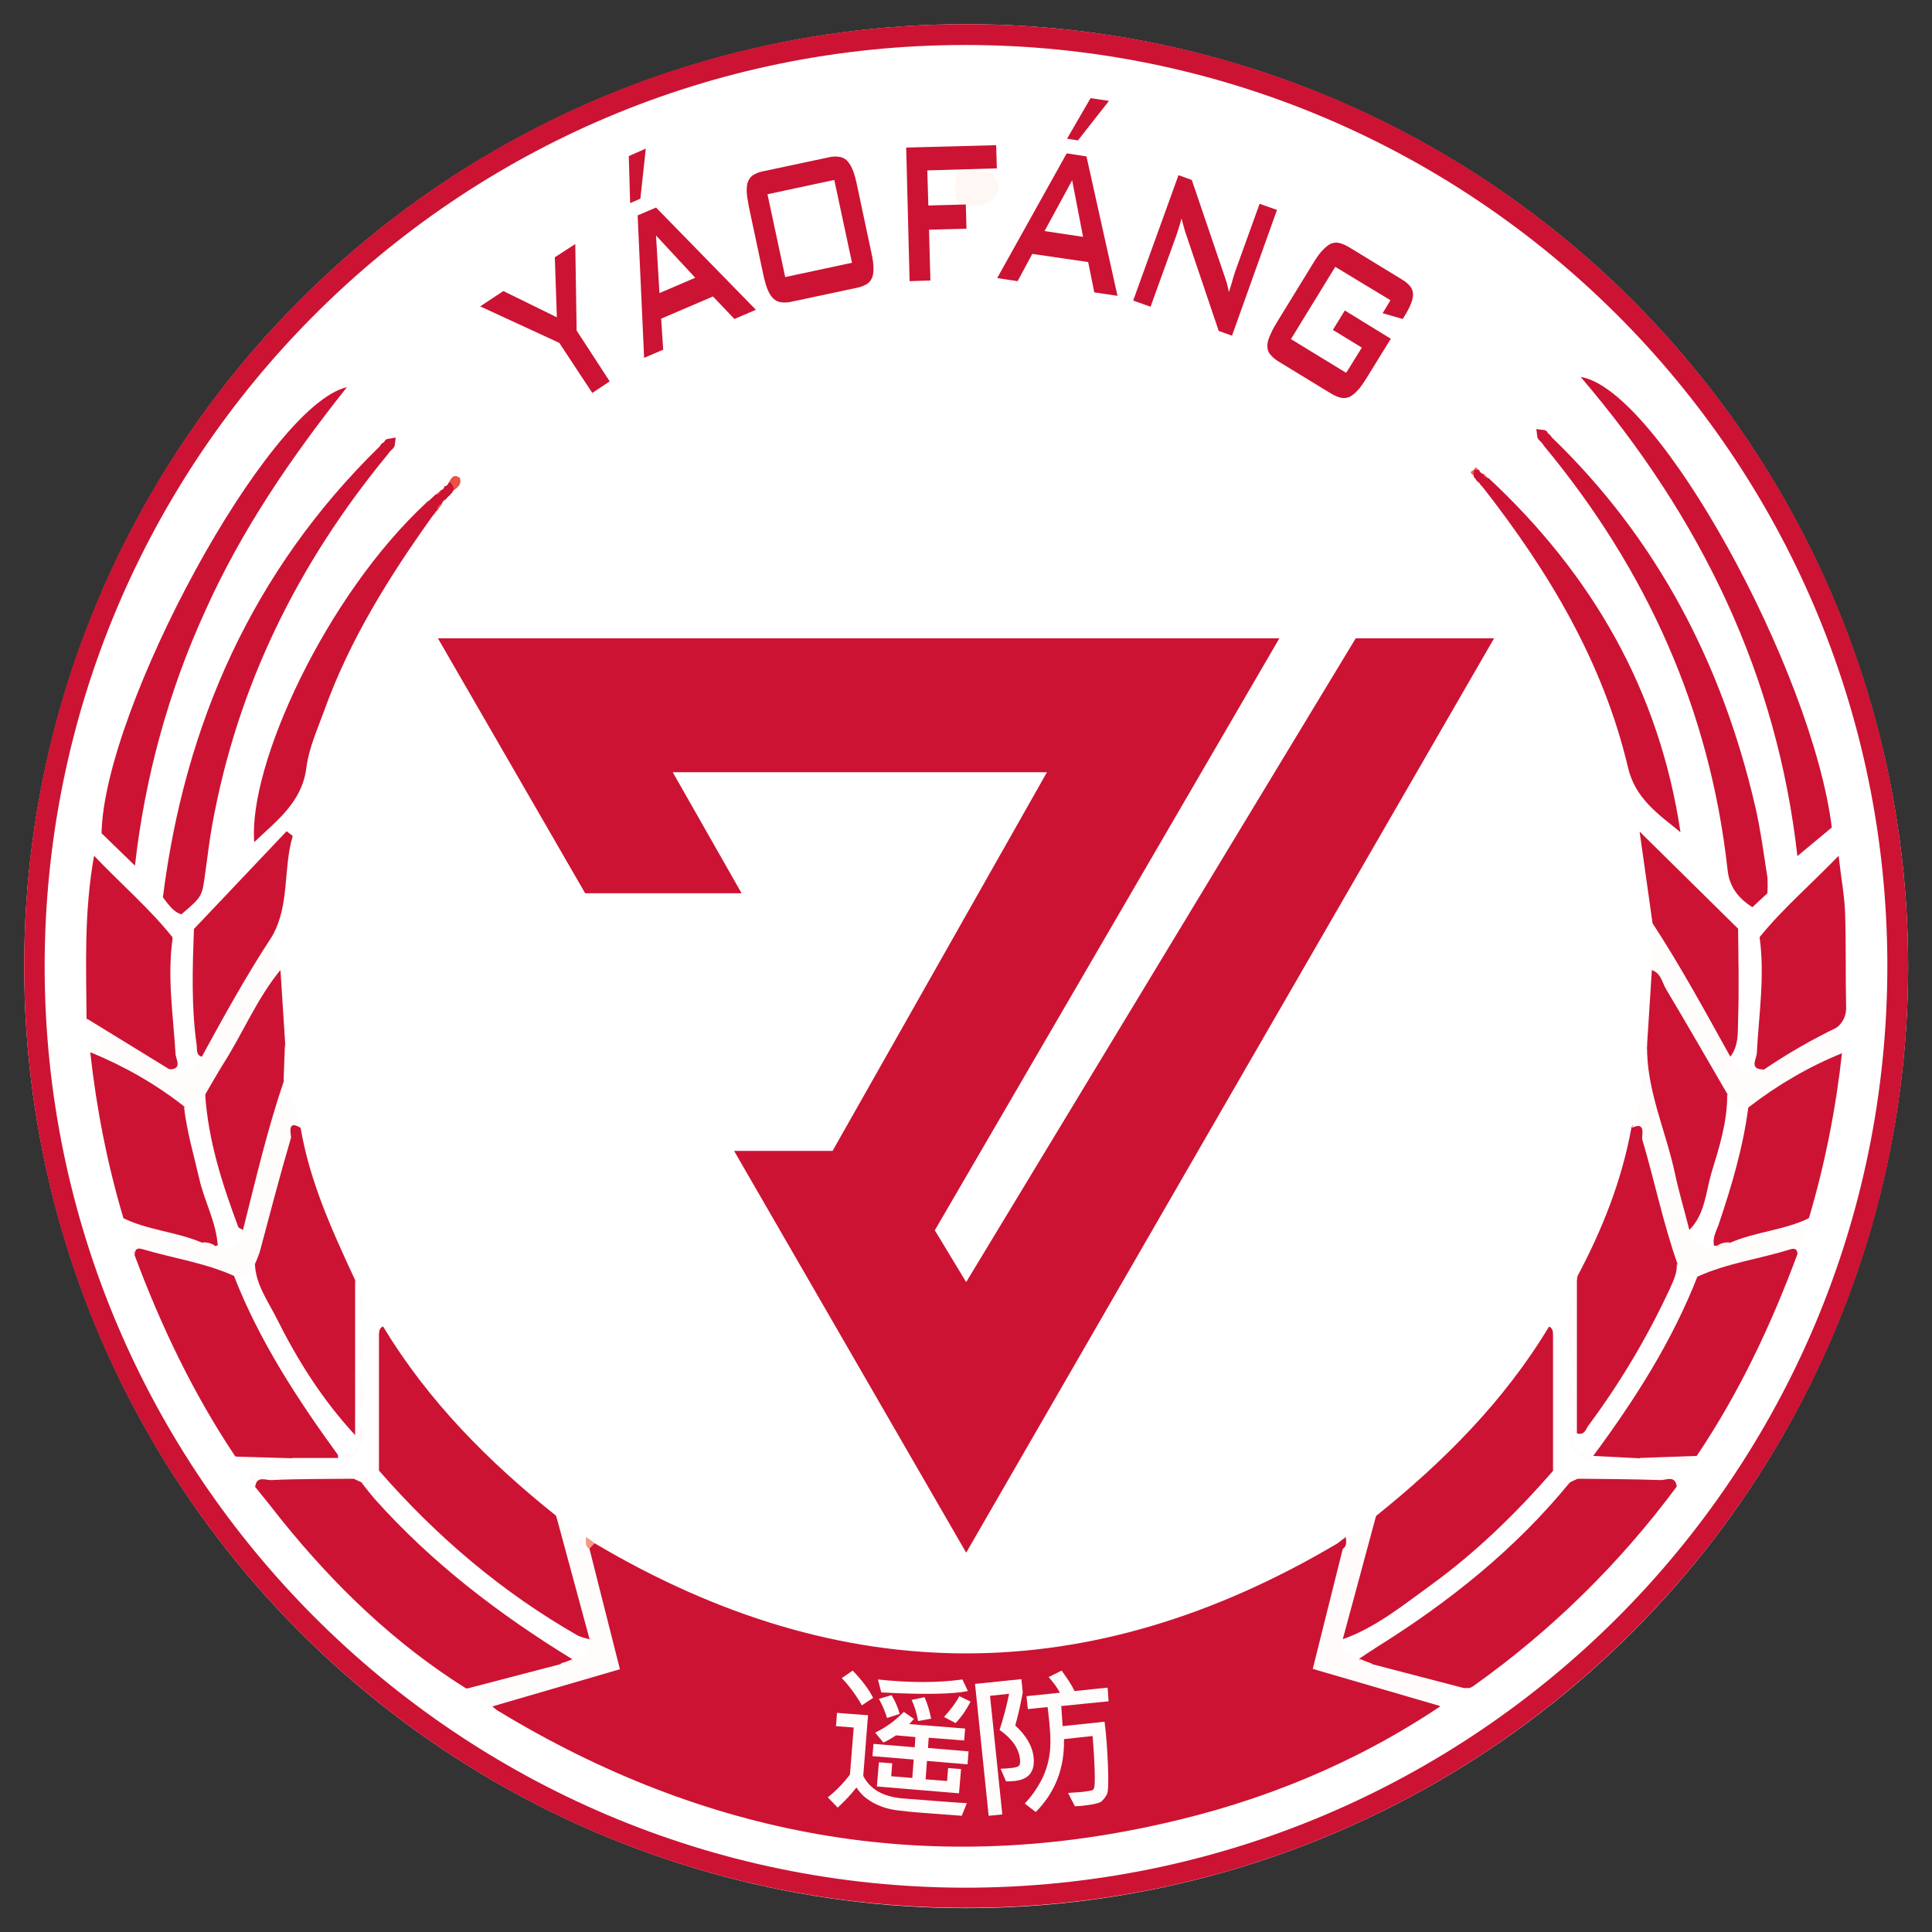 <?xml version="1.0" encoding="utf-8"?>
<!-- Generator: Adobe Illustrator 24.1.1, SVG Export Plug-In . SVG Version: 6.00 Build 0)  -->
<svg version="1.1" id="Capa_1" xmlns="http://www.w3.org/2000/svg" xmlns:xlink="http://www.w3.org/1999/xlink" x="0px" y="0px"
	 viewBox="0 0 566.9 566.9" style="enable-background:new 0 0 566.9 566.9;" xml:space="preserve">
<rect x="0" y="0" width="566.9" height="566.9" fill="#333333" stroke="none"/>
<style type="text/css">
	.st0{fill:#FFFFFF;}
	.st1{fill:#CC1333;}
	.st2{fill:#FFFDFC;}
	.st3{fill:#FFFCFC;}
	.st4{fill:#FFFCFB;}
	.st5{fill:#FFFBFA;}
	.st6{fill:#EA5243;}
	.st7{fill:#F39981;}
	.st8{fill:#EC6450;}
	.st9{fill:#ED6B56;}
	.st10{fill:#FEF4F1;}
	.st11{fill:#FEF3EF;}
	.st12{fill:#FEF7F4;}
	.st13{enable-background:new    ;}
</style>
<g id="Capa_2_1_">
	<circle class="st0" cx="283.5" cy="283.5" r="276.4"/>
</g>
<path class="st1" d="M7.1,283.4C7.1,130.8,130.8,7.1,283.4,7.1c152.9,0,276.6,123.7,276.5,276.7c-0.1,152.5-123.9,276.1-276.6,276
	S7.1,436.1,7.1,283.4z"/>
<path class="st0" d="M13.1,283.7C13.1,134.4,134,13.2,283.2,13.2s270.5,120.9,270.6,270.1c0,149.6-121.1,270.6-270.7,270.6
	C134.3,553.7,13.2,432.6,13.1,283.7z"/>
<path class="st1" d="M174.6,452.9c72.6,43,145.2,43,217.8,0c1-0.2,2,0.4,2.3,1.4c0.5,7.2-2.7,13.7-4.2,20.6
	c-0.9,4.3-2.9,8.4-2.5,13.4c5,2.9,10.9,3.6,16.4,5.4c6.2,2,13,2.3,18.2,7c-25.1,16.8-52.6,28-81.9,34.5
	c-69.2,15.6-134,3.5-194.4-33.1c-0.7-0.4-1.3-0.9-1.9-1.5c0.8-2.9,3.6-2.9,5.8-3.6c7.7-2.2,15.5-4.1,23.2-6.4c1.9-0.6,4-0.8,5.6-2.8
	c0.7-4.5-1.5-8.7-2.4-13.1c-1.4-6.8-4.6-13.3-4.1-20.5C172.6,453.3,173.6,452.7,174.6,452.9z"/>
<path class="st1" d="M492,436.2c-16.7,22.5-36.7,42.2-59.5,58.4c-0.5,0.4-1.1,0.7-1.8,0.8l-0.3-0.2l-0.3,0.2c-9.2-1.1-18.2-3-27-5.8
	c-1.5-0.4-2.9-1-4.2-1.7c-0.5-0.4-0.7-0.9-0.8-1.5c1-2.4,3.4-3.3,5.4-4.6c19.5-12.1,37.6-26.1,52.5-43.8c1-1.3,2.2-2.4,3.6-3.1
	c1-0.6,2.2-0.3,3.2-1h-0.1c9.2-1.6,18.4-0.3,27.6-0.6C492.5,433.3,492.9,434.5,492,436.2z"/>
<path class="st1" d="M136.7,495.4c-21-13.2-38.5-30.1-54-49.3c-2.6-3.3-5.2-6.6-7.9-9.9c-1.2-2.6,0.5-2.5,2.3-2.6
	c9-0.6,17.9-0.9,26.9,0.3l-0.1,0c0.9,0.7,2.2,0.4,3.1,1c4.2,2.3,6.2,6.8,9.5,10c14.2,14,29.9,26.5,46.7,37.1c1.8,1.2,4,2,5.2,4
	c0.2,0.6,0,1.2-0.5,1.6c-1.3,0.8-2.7,1.5-4.1,1.9c-6.8,1.5-13.4,3.8-20.1,5.4C141.5,495.5,139.1,495.7,136.7,495.4z"/>
<path class="st1" d="M403.8,444.8c19.8-15.9,37.5-33.6,50.7-55.5c2.2-0.6,1.7,1.1,1.7,2.1c0,12.9,0,25.8,0,38.7c0,2.2-0.8,4.4-2.4,6
	c-15.6,16.7-32.4,32-52.4,43.4c-2.4,1.4-4.7,3.4-7.8,1.8c-0.5-0.9-0.6-1.9-0.3-2.9C396.6,467,397.6,455.1,403.8,444.8z"/>
<path class="st1" d="M112.4,389.2c13.2,21.9,30.9,39.7,50.7,55.5c5,11.7,9.4,23.5,10.3,36.3c-3.1,1.7-5.4-0.3-7.8-1.7
	c-20-11.4-36.8-26.7-52.4-43.4c-1.6-1.6-2.5-3.8-2.4-6v-38.7C110.8,390.4,110.3,388.7,112.4,389.2z"/>
<path class="st1" d="M69,427.3c-12.3-18.4-21.8-38.3-29.5-59c-0.8-2.7,0.8-3.6,2.8-3c9,2.6,18.7,3.1,26.8,8.4
	c7.3,14.9,14.9,29.7,24.7,43.3c2.3,3.2,5.5,6,5.4,10.9c-4.9,1-9.9,0.3-14.8,0.5C79.4,427.6,74.1,429.7,69,427.3z"/>
<path class="st1" d="M527.3,368.3c-7.7,20.7-17.1,40.6-29.5,59c-5,2.1-10.3,0.7-15.5,1c-4.8-0.2-9.6,0.4-15.7-0.4
	c4-10.1,11.4-17.7,16.5-26.5c5.2-9.1,9.5-18.5,14.5-27.7c8.2-5.3,17.8-5.8,26.9-8.4C526.4,364.7,528.2,365.6,527.3,368.3z"/>
<path class="st1" d="M88.2,330.9c2.7,15.9,9.3,30.3,16,44.7c2.2,5.6,0.7,11.5,0.8,17.3c0.2,9.5,0.7,19-0.6,28.6
	c-2.7,0.6-4.1-1-5.2-2.5c-9.9-13.2-18.2-27.5-24.7-42.7c-0.7-1.7-1-3.5-0.8-5.3c3.1-12.3,6.6-24.5,9.7-36.7
	C83.9,332.3,83.9,328,88.2,330.9z"/>
<path class="st1" d="M462.9,374.4c7.3-13.7,13-28.1,15.8-43.5c0.8-1.7,1.9-2,3.1-0.5c1,1.3,1.6,2.8,1.9,4.4c2.9,12.1,6.4,24,9.5,36
	c0.1,6.8-3.9,12.2-6.7,17.9c-5,9.9-10.8,19.4-17.4,28.4c-1.5,2-2.8,4.5-6.7,4.5c-0.6-15.2-1.4-30.3-0.2-45.4
	C462.2,375.6,462.4,374.9,462.9,374.4z"/>
<path class="st1" d="M537.5,242.8l-10.1,8.4c-5.9-52.7-28-99-63.6-140.6C486.6,114.2,531.8,196.9,537.5,242.8z"/>
<path class="st1" d="M39.6,254l-9.8-9.5c0.7-36.6,48.7-125.5,72-130.9c-16.2,20.4-30.9,41.8-41.6,65.7
	C49.4,202.9,42.5,228.2,39.6,254z"/>
<path class="st1" d="M113.8,133.3c-26.3,31.9-44.1,67.8-51.5,108.6c-0.9,4.8-1.4,9.6-2.1,14.4c-0.9,6.8-0.9,6.8-7,12
	c-2.2-0.7-3.5-2.5-5.4-5c6.4-50.9,26.3-95.9,63.7-132.4c0.2-0.5,0.6-0.9,1.1-1.1l0.1-0.1c0.2-0.4,0.5-0.8,1-0.9l2.4-0.4
	c-0.1,1.1-0.2,1.7-0.3,2.4c-0.2,0.5-0.5,0.9-0.9,1.2l0,0C114.5,132.4,114.1,132.8,113.8,133.3z"/>
<path class="st1" d="M455.4,128.4c31,29.9,49.9,66.5,59.6,108.1c1.6,6.9,2.5,13.9,3.6,20.9c0.1,1.6,0.1,3.1,0,4.7l-4.4,4.1
	c-4.2-2.7-6.8-6-7.3-11.1c-5.2-46.9-23.8-88-53.8-124.2c-0.3-0.5-0.7-1-1.1-1.4l0,0c-0.4-0.3-0.7-0.7-0.9-1.2l-0.3-2.4l2.4,0.3
	c0.5,0.1,0.8,0.5,1,0.9l0.1,0.1C454.7,127.5,455.1,127.9,455.4,128.4z"/>
<path class="st1" d="M540.5,308.9c-1.8,16.4-5,32.6-9.7,48.5c-2.2,3.4-5.9,3.8-9.3,4.8c-4.4,1.3-8.8,2.2-13.3,3.4
	c-1.5,0.5-3.1,0.8-4.7,0.8c-0.6-0.1-1.2-0.6-1.5-1.1c-0.6-1.7-0.5-3.6,0.2-5.3c4.2-11.3,6.7-23.1,9.2-34.8c1.2-2.7,3.5-4.3,5.9-5.8
	c5.3-3.3,10.8-6.4,16.3-9.3C535.8,309,537.9,307.2,540.5,308.9z"/>
<path class="st1" d="M36.2,357.4c-4.7-15.8-7.9-32.1-9.7-48.5c0.3-0.3,0.7-0.6,1-0.5c10.5,3.5,20.1,8.5,27.8,16.7
	c2.6,11.9,5.2,23.9,9.4,35.4c0.6,1.5,0.7,3.2,0.2,4.7c-0.3,0.6-0.8,1.1-1.4,1.3c-1.6,0-3.2-0.2-4.7-0.7c-5.7-1.7-11.6-2.6-17.2-4.7
	C39.5,360.2,37.5,359.3,36.2,357.4z"/>
<path class="st1" d="M25.4,299c-0.1-15.6-0.8-31.1,2.2-47.9c8.1,8.5,16.3,15.5,23,23.9c1.7,5.8,0.8,11.9,1.7,17.8
	c0.8,5.3,0.1,10.8,0.9,16.2c0.3,2,0.2,4.1-2,5.3c-6.5-0.1-10.8-5-16.1-7.6C31.5,304.8,27.4,303.1,25.4,299z"/>
<path class="st1" d="M516.3,275c6.7-8.3,14.8-15.2,23.2-23.9c0.7,6.4,1.7,11.5,1.9,16.7c0.3,9.2,0.1,18.5,0.3,27.7
	c0.1,2.2-0.8,4.4-2.5,5.8c-7,5.8-14.3,10.8-23.3,13c-1.2-0.4-2-1.5-2-2.8C514.5,299.4,514.4,287.1,516.3,275z"/>
<path class="st1" d="M432.9,140.4c-0.3-0.2-0.5-0.5-0.5-0.9c-0.2-0.5-0.2-1.1,0.1-1.6l0,0c0.5-0.2,1-0.2,1.5,0l0,0
	c0.2,0.6,0.7,1.1,1.4,1.2V139c0.1,0.7,0.7,1.2,1.4,1.3c30.4,28.3,50.1,62.4,56.3,103.9c-6.5-5.3-13.3-9.9-15.4-19
	c-7.3-30.9-23.2-57.4-42.5-82.1c-0.4-0.4-0.8-0.9-1.1-1.3v-0.1C433.5,141.4,433.1,140.9,432.9,140.4z"/>
<path class="st1" d="M125.9,146.9l1.9-1.8c0.7,0,1.4-0.5,1.5-1.3l-0.1,0.1c0.7-0.1,1.2-0.7,1.2-1.3l-0.1,0.1c0.7,0,1.2-0.5,1.4-1.2
	l0,0c2,0,2.4,0.9,1.3,2.5L133,144c-0.3,0.5-0.6,0.9-1,1.3l0,0c-0.5,0.4-0.9,0.8-1.2,1.3v-0.1c-0.6,0.3-1,0.8-1.2,1.4l0.1-0.1
	c-1,0.3-0.7,1.6-1.6,2.1l-0.1,0.1c-0.3,0.5-0.6,0.9-1,1.3c-12.8,17.9-24.4,36.4-31.9,57.3c-2,5.5-4.5,11-5.2,16.7
	c-1.3,10.1-8.6,15.4-15.3,21.8c-1.8-22.6,21-72.2,50.4-99.5C125.2,147.3,125.5,147,125.9,146.9z"/>
<path class="st1" d="M82.3,284.7c0.5,7.3,0.9,14.6,1.4,21.9c0.4,3.6,1.2,7.3-0.4,10.8l0.1-0.1c-2.4,15.1-6,29.9-11.9,44
	c-2.2,0.3-3.4-1.3-4-3c-4-11.9-8.4-23.7-8.5-36.5c5-11.8,12.4-22.3,18.5-33.5C78.6,286.6,79.3,284.1,82.3,284.7z"/>
<path class="st1" d="M483.3,306.5l1.4-21.9c1.2-0.5,2.5,0.1,3.1,1.3c6.8,11.9,14.6,23.2,20.1,35.8c0,12.9-4.4,24.7-8.5,36.6
	c-0.6,1.7-1.7,3.2-4,2.9c-1.4-1.3-1.9-3-2.4-4.8c-3.1-11-6-22.1-8.9-33.2C482.7,317.8,482.4,312.1,483.3,306.5z"/>
<path class="st1" d="M56.9,272.6l27.2-28.7l1.8,1.4c-2.9,9.7-0.8,20.3-6.1,29.5c-4.4,12.1-12.2,22.5-18.5,33.7
	c-0.8,1.4-2.1,2.7-3.9,1C53.6,297.3,53.8,285,56.9,272.6z"/>
<path class="st1" d="M484.9,270.9c-1.2-8.5-2.4-17.1-3.8-26.9l29,28.6c3,12.3,3.2,24.6-0.4,36.9c-2.1,2-3.4,0.3-4.2-1.2
	C498.4,295.8,490.1,284.2,484.9,270.9z"/>
<path class="st2" d="M483.3,306.5c-0.3,13.1,5.4,25,8.1,37.5c1.2,5.7,2.9,11.3,4.3,16.9c2.4,1.6,4.6,3.6,7.4,4.7
	c0.1-0.1,0.4-0.2,0.5,0c0,0,0,0,0,0c0,0,0.1,0.1,0.1,0.1c1.3-0.7,3,0.1,4.1-1.1c7.4-3.2,15.7-3.6,23.1-7.2
	c-1.1,3.6-2.3,7.3-3.4,10.9c-0.1-1.3-0.4-2.3-2.2-1.7c-9,2.8-18.3,4-27,7.9c-4.2,2.4-5-0.9-6.1-3.7c-4.2-11.9-6.7-24.3-10.3-36.4
	c-0.3-1,1.3-5.5-3-3.5C482,323.1,481.6,314.6,483.3,306.5z"/>
<path class="st2" d="M71.3,360.9c3.7-14.6,7.1-29.4,12-43.7c2.2,4.3,3.9,9,4.9,13.7c-4.2-2.5-2.7,2.1-2.8,2.9
	c-3.3,11.2-6.2,22.4-9.2,33.6c-0.4,1.1-0.8,2.2-1.3,3.3c-0.9,1.1-0.2,2.8-1.3,3.8c-1.7,1.3-3.3,1-4.9-0.1c-8.6-3.9-18-5.2-27-7.9
	c-1.8-0.5-2.1,0.4-2.2,1.8c-0.7-3.8-1.4-7.5-3.4-10.9c7.3,3.6,15.6,4,23.1,7.2c1.1,1.3,2.8,0.4,4.1,1.1c0.1-0.2,0.3-0.3,0.5-0.2
	c0,0,0,0,0,0c0,0,0.1,0,0.1,0.1C66.8,364.8,68.9,362.6,71.3,360.9z"/>
<path class="st2" d="M484.9,270.9c8.3,12.7,15.5,26,22.9,39.3c3.5,0.7,5.5,5.1,9.7,3.7c6.9-4.7,14.2-8.9,21.7-12.5
	c0.5,2.5,0.9,5.1,1.4,7.6c-9.9,4-19.1,9.4-27.5,15.9c-4.1,2.1-5.3-0.5-6.2-3.8c-6-10.3-11.9-20.6-18-30.8c-1.2-2-1.5-4.7-4.1-5.6
	C484.7,280.1,484.8,275.5,484.9,270.9z"/>
<path class="st0" d="M112.4,389.2c-1.1,0.5-1.2,1.5-1.2,2.5v39.8c16.9,19.4,36.1,35.7,58.3,48.4c1.1,0.5,2.2,0.8,3.4,1.1
	c2.6-0.1,1.9,1.7,1.2,2.8c-1.3,2.2-2.9,4.5-6.1,3.1c-21.4-13.1-41.2-28.2-58-47c-1.3-1.5-2.5-3.1-3.8-4.7c0.6-0.9,1.9-0.4,2.6-1.3
	l0,0c0.4-0.4,0.8-0.8,1.2-1.2v-44.9C112,387.3,112.1,388.3,112.4,389.2z"/>
<path class="st0" d="M394,481c9.8-3.5,17.7-10,26-16c13.2-9.6,24.9-21,35.7-33.4v-39.9c0-1-0.1-2-1.2-2.5l1.1-2l1.3,0.1v45.1
	c0.4,0.4,0.8,0.8,1.2,1.2c0.6,0.9,2,0.3,2.6,1.3c-16,19.6-35.4,35.1-56.7,48.4c-1.7,1.1-3.4,2.2-5,3.3c-3.2,1.4-4.8-0.9-6.1-3.1
	C392.1,482.6,391.4,480.9,394,481z"/>
<path class="st3" d="M59.2,310.1c6.5-11.9,13.1-23.9,20.6-35.3c-0.4,3.6,2.5,6.3,2.5,9.8c-6.9,8.4-11,18.5-16.8,27.6
	c-1.8,2.9-3.5,5.9-5.2,8.8c-0.8,3.2-2.1,5.8-6.2,3.7c-8.4-6.6-17.7-11.9-27.5-15.9l0.1-2.5l2.6,0.8c0.4-3.6-4.3-4.7-3.8-8.2
	l24.1,14.8C53.6,314.9,56,311.5,59.2,310.1z"/>
<path class="st3" d="M168.1,486.8c4.9-2.5,4.9-2.5,4.9-5.8c-3.3-12.1-6.5-24.1-9.8-36.2c2.6,2.3,5.4,4.5,4.1,8.4
	c2.8,1.3,1.8-4.4,4.8-2.1c1,1,0.4,2.4,0.9,3.5l8.9,35.2l-37.4,10.9c-1.3-3.5-6-2.1-7.6-5.2l27.6-7.2
	C165.4,487.2,167.4,488.6,168.1,486.8L168.1,486.8z"/>
<path class="st4" d="M394,481c-1.4,4.4,2.8,4.2,4.9,5.8h-0.1c0.8,1.8,2.7,0.5,3.8,1.5l27.6,7.2c-1.7,2.5-3.5,0.9-5.1,0.1
	c-2.1-1-4-1.7-5.3,0.5c-0.6,2.8,4.6,1.2,2.8,4.5l-37.4-10.9c3-12.1,5.9-23.6,8.8-35.2c0.5-1.1-0.1-2.5,0.9-3.5
	c3.5-1.4,5.9-4.2,8.9-6.3C400.5,456.9,397.3,468.9,394,481z"/>
<path class="st0" d="M492,370.8c1.6,2,3,4.3,6.1,3.7c-7.4,18.9-18.1,35.8-30.6,52.7l13.5,0.7c0.4,0.2,0.5,0.5,0.4,0.7
	s-0.3,0.4-0.4,0.4h-6c-0.2,0.3-0.7,0.4-1,0.2c0,0,0,0,0,0c-0.1,0-0.1-0.1-0.2-0.2h-2.4c-0.3,0.3-0.8,0.4-1.1,0.1c0,0,0,0,0,0
	l-0.1-0.1c-1.3,0-2.8,0.2-3.7-1.2c-0.9-1.2-2.6-0.2-3.6-1.2l0,0c-0.7-0.7-0.5-1.8-1.2-2.4l0,0c-0.8-1.5-0.9-3.3-0.1-4.8v-4.9
	c-0.7-3.6-0.7-7.3,0-10.8V401c-0.8-7.6-0.8-15.4,0-23c0-0.8,0.1-1.6,0.1-2.5c0.2-0.3,0.6-0.3,0.9-0.1c0,0,0,0,0,0
	c0,0,0.1,0.1,0.1,0.1v45.1c2.3,0.6,2.6-1.2,3.3-2.2c9.4-12.6,17.4-26.1,24-40.3C491,375.8,492.2,373.5,492,370.8z"/>
<path class="st0" d="M68.7,374.5l3.9-0.3l2.2-3.4c0.2,6.1,3.8,10.9,6.4,16.1c6.1,12.2,13.3,23.7,23,34.2v-45.4l1.1,2.4
	c0.7,3.6,0.7,7.3,0,10.8v2.5c0.7,3.2,0.7,6.5,0,9.6v2.5c0.8,3.6,0.8,7.3,0,10.9v3.7c0.9,1.9,0.8,4.1-0.1,6l0,0
	c-0.8,0.6-0.5,1.8-1.2,2.4l0,0c-1,1.1-2.7,0.1-3.6,1.2c-3.4,2.4-7.3,0.7-10.9,1.2c-0.3,0.3-0.7,0.4-1.1,0.1c0,0,0,0,0,0
	c-0.1,0-0.1-0.1-0.1-0.1h-2.4c-0.4-0.2-0.5-0.5-0.4-0.7s0.3-0.4,0.4-0.4h13.9C87.1,410.4,76.1,393.4,68.7,374.5z"/>
<path class="st0" d="M59.2,310.1c-2.2,3.9-4.9,6.5-9.7,3.7c4.3,0,2-3,2-4.7c-0.7-11.4-2.5-22.7-0.8-34.1H54l2.9-2.4
	c-0.4,11.3-0.8,22.7,0.8,34C57.9,307.8,57.4,309.5,59.2,310.1z"/>
<path class="st0" d="M517.4,313.8c-4.8,3-7.3-0.4-9.7-3.7c2.5-3.2,2.2-7.1,2.3-10.7c0.3-9,0.1-17.9,0-26.9l2.9,2.4h3.4
	c1.6,11.4-0.2,22.7-0.8,34.1C515.4,310.8,513.2,313.8,517.4,313.8z"/>
<path class="st5" d="M104,433.9c-8.2,0.1-16.3,0-24.4,0.4c-1.5,0.1-4.3-1.4-4.7,1.9c-1.1-0.8-1.4-1.8-1.5-3.8
	C83.7,433.5,94,430.9,104,433.9z"/>
<path class="st5" d="M492,436.2c-0.4-3.4-3.1-1.9-4.7-1.9c-8.1-0.3-16.3-0.3-24.5-0.4c0.4-1,0.9-2,2-1.8c9.3,1.2,18.7,0,28.1,0.6
	C494.1,434.3,493.1,435.3,492,436.2z"/>
<path class="st5" d="M461.5,378v23C459.8,393.4,459.8,385.6,461.5,378z"/>
<path class="st5" d="M481.1,428.9v-1.1l16.8-0.6c-3.6,4.4-8.5,0.5-12.7,1.9C484,429.6,482.5,429,481.1,428.9z"/>
<path class="st5" d="M85.9,427.9v1.1c-4.4,0.1-8.7,0.3-13.1,0.5c-1.8,0.1-3.1-0.3-3.8-2.1L85.9,427.9z"/>
<path class="st5" d="M105.4,414.4v-10.9C107.5,406.8,107.5,411,105.4,414.4z"/>
<path class="st5" d="M461.5,403.5v10.8C459.8,410.9,459.8,406.9,461.5,403.5z"/>
<path class="st2" d="M83.2,317.4c0.1-3.6,0.3-7.2,0.4-10.8C85.1,310.2,85.8,313.8,83.2,317.4z"/>
<path class="st5" d="M105.4,388.9V378C107.1,381.4,107.1,385.5,105.4,388.9z"/>
<path class="st5" d="M105.4,401v-9.6C107.1,394.4,107.1,398,105.4,401z"/>
<path class="st6" d="M133.1,143.9c0.1-1-0.4-2-1.3-2.5c0.7-1.3,1.4-2.4,3.1-1.2C135.6,142.1,134.3,143,133.1,143.9z"/>
<path class="st5" d="M105.3,424.1c0-2,0.1-4,0.1-6C107.6,420.1,107.7,422.1,105.3,424.1z"/>
<path class="st5" d="M461.5,419.3l0.1,4.8C460,422.5,460,420.9,461.5,419.3z"/>
<path class="st5" d="M108.9,433.8c-0.6,1-1.6,1.2-2.6,1.3l-2.4-1.2L108.9,433.8z"/>
<path class="st5" d="M460.6,435c-1,0.1-2-0.4-2.6-1.3l5,0.1L460.6,435z"/>
<path class="st7" d="M172.9,454.5c-1.3-0.9-1-2.2-0.9-3.5l2.5,1.8L172.9,454.5z"/>
<path class="st1" d="M394.9,451c0.1,1.3,0.4,2.6-0.9,3.5l-1.6-1.6L394.9,451z"/>
<path class="st5" d="M100.5,427.7c0.8-1.5,2.3-1.2,3.6-1.2C103.2,427.9,101.8,427.7,100.5,427.7z"/>
<path class="st5" d="M462.9,426.5c1.3,0,2.8-0.2,3.6,1.2C465.1,427.7,463.7,427.9,462.9,426.5z"/>
<path class="st5" d="M461.6,424.1c0.9,0.5,1.3,1.4,1.2,2.4C462,426,461.5,425.1,461.6,424.1z"/>
<path class="st5" d="M104.1,426.5c-0.1-1,0.4-1.9,1.2-2.4C105.4,425.1,104.9,426,104.1,426.5z"/>
<path class="st6" d="M128.2,149.9c-0.1-1,0.6-1.9,1.6-2.1C129.3,148.5,128.7,149.2,128.2,149.9z"/>
<path class="st6" d="M125.9,146.9c-0.1,0.4-0.4,0.7-0.8,0.8L125.9,146.9z"/>
<path class="st5" d="M110.1,432.6l-1.2,1.2L110.1,432.6z"/>
<path class="st5" d="M458,433.8l-1.2-1.2L458,433.8z"/>
<path class="st6" d="M130.8,146.6l1.2-1.3L130.8,146.6z"/>
<path class="st8" d="M433.9,141.6l1.1,1.3L433.9,141.6z"/>
<path class="st6" d="M132,145.3l1-1.3L132,145.3z"/>
<path class="st6" d="M129.4,143.8c-0.1,0.7-0.8,1.3-1.5,1.3L129.4,143.8z"/>
<path class="st8" d="M432.9,140.4l0.9,1.1L432.9,140.4z"/>
<path class="st9" d="M454.2,127.2c-0.4-0.3-0.7-0.6-1-0.9C453.5,126.6,453.8,126.9,454.2,127.2z"/>
<path class="st6" d="M130.5,142.5l-1.2,1.3L130.5,142.5z"/>
<path class="st4" d="M430.8,495.4l1.8-0.8L430.8,495.4z"/>
<path class="st8" d="M436.6,140.2c-0.7,0-1.3-0.5-1.4-1.3L436.6,140.2z"/>
<path class="st6" d="M131.8,141.4l-1.4,1.2L131.8,141.4z"/>
<path class="st8" d="M435.2,139l-1.4-1.2L435.2,139z"/>
<path class="st9" d="M455.4,128.4l-1.1-1.1L455.4,128.4z"/>
<path class="st6" d="M127.1,151.4l1-1.3L127.1,151.4z"/>
<path class="st8" d="M432.5,137.9c0,0.5,0,1.1-0.1,1.6C431.5,138.9,431.1,138.4,432.5,137.9z"/>
<path class="st8" d="M433.9,137.9h-1.5l0.6-0.8L433.9,137.9z"/>
<path class="st5" d="M462.7,375.6h-1l1.2-1.2L462.7,375.6z"/>
<path class="st5" d="M88.3,428.9h1.2l-0.6,0.6L88.3,428.9z"/>
<path class="st5" d="M470.1,428.9h1.2C470.9,429.6,470.5,429.6,470.1,428.9z"/>
<path class="st9" d="M452,129.5l1.1,1.4L452,129.5z"/>
<path class="st5" d="M473.8,428.9h1.2l-0.6,0.6L473.8,428.9z"/>
<path class="st9" d="M451,128.3l0.9,1.2L451,128.3z"/>
<path class="st6" d="M129.7,147.9l1.2-1.4L129.7,147.9z"/>
<path class="st10" d="M402.6,488.2c-1.5,0.1-3.1,0.5-3.8-1.5L402.6,488.2z"/>
<path class="st10" d="M168.1,486.8c-0.7,2-2.3,1.5-3.8,1.5L168.1,486.8z"/>
<path class="st0" d="M506.8,321.1c1.4,2.3,3.1,4.1,6.2,3.8c-1.5,11.6-4.8,22.8-8.5,33.8c-0.7,2.3-2.2,4.4-1.5,7
	c-4.1,1.1-5.9-1.6-7.4-4.7c4.7-4.6,4.9-11.1,6.6-16.9C504.5,336.6,506.9,329,506.8,321.1z"/>
<path class="st11" d="M507.7,364.6c-1,1.6-2.6,1.3-4.1,1.1C504.8,364.8,506.2,364.4,507.7,364.6z"/>
<path class="st0" d="M54,324.8c3,0.3,4.7-1.5,6.2-3.7c0.9,13.6,5,26.3,9.7,38.9c0.2,0.4,1,0.6,1.4,0.9c-1.3,3.4-3,6.2-7.4,4.7
	c-0.4-6.9-3.9-13-5.4-19.6C56.9,339,54.8,332,54,324.8z"/>
<path class="st11" d="M63.3,365.7c-1.5,0.1-3.1,0.5-4.1-1.1C60.7,364.4,62.2,364.8,63.3,365.7z"/>
<path class="st12" d="M281.2,60.2c-1.4-3.3-0.8-6.2-0.6-9.4c3.5-1.8,6.9-0.5,10-0.1c2.5,2.1,3,4.4,1.5,6.6
	C289.2,61.6,285,60,281.2,60.2z"/>
<g class="st13">
	<path class="st1" d="M164.1,100.6l-23.2-10.7l6.8-4.5l15.7,7.7l-0.6-17.6l6-3.9l0.4,25.4l9.7,14.9l-5.1,3.4L164.1,100.6z"/>
</g>
<g class="st13">
	<path class="st1" d="M184.5,45.8l5-2.2l-1.6,14.7l-3,1.3L184.5,45.8z M187.1,63.2l5.4-2.3l29.3,30l-6.3,2.7l-6.3-6.6L194,93.5
		l0.6,9.1L189,105L187.1,63.2z M204,81.5l-11.5-12.4l1,16.9L204,81.5z"/>
</g>
<g class="st13">
	<path class="st1" d="M219.1,56c0-1.2,0.1-2.2,0.5-3c0.4-0.8,0.9-1.4,1.7-1.8c0.7-0.4,1.7-0.8,2.9-1l18.8-4c1.2-0.3,2.2-0.3,3.1-0.2
		c0.9,0.1,1.6,0.4,2.3,1c0.6,0.6,1.2,1.4,1.7,2.6c0.5,1.1,0.9,2.6,1.3,4.4l4.3,20.2c0.4,1.8,0.6,3.3,0.6,4.5c0,1.2-0.1,2.2-0.5,3
		c-0.4,0.8-0.9,1.4-1.7,1.8c-0.8,0.4-1.7,0.8-2.9,1l-18.8,4c-1.2,0.3-2.2,0.3-3.1,0.2c-0.9-0.1-1.6-0.4-2.3-1
		c-0.6-0.6-1.2-1.4-1.7-2.6c-0.5-1.1-0.9-2.6-1.3-4.4l-4.3-20.2C219.4,58.7,219.1,57.2,219.1,56z M250,77.1l-5.2-24.3L225.2,57
		l5.2,24.3L250,77.1z"/>
</g>
<g class="st13">
	<path class="st1" d="M265.9,43.3l26.4-0.7l0.2,6.8L272.1,50l0.3,10.3l11-0.3l0.2,7.1l-11,0.3l0.4,14.9l-6.1,0.2L265.9,43.3z"/>
</g>
<g class="st13">
	<path class="st1" d="M313,45l5.8,0.9l9.1,40.9l-6.8-1l-1.8-8.9l-16.4-2.4l-4.3,8l-6-0.9L313,45z M317.8,69.5l-3.2-16.6l-8.1,14.9
		L317.8,69.5z M320,28.8l5.4,0.8l-9.1,11.6l-3.2-0.5L320,28.8z"/>
</g>
<g class="st13">
	<path class="st1" d="M345.8,51.4l3.9,1.4l9.5,27.9c0.3,0.8,0.5,1.6,0.8,2.4c0.2,0.8,0.4,1.7,0.6,2.6c0.5-1.5,0.9-2.9,1.2-4
		c0.3-1.1,0.6-1.9,0.8-2.5l7-19.4l5.1,1.8l-13.2,36.9l-3.9-1.4l-9.9-29.3c-0.2-0.6-0.3-1.2-0.5-1.8c-0.2-0.6-0.3-1.2-0.5-1.9
		c-0.4,1.5-0.8,2.7-1.1,3.7s-0.6,1.7-0.8,2.3l-7.2,19.9l-5.1-1.8L345.8,51.4z"/>
</g>
<g class="st13">
	<path class="st1" d="M391.8,78.3l-13,21.2l16.2,9.9l4.6-7.4l-8.5-5.2l3.5-5.7l13.5,8.3l-7.1,11.5c-1,1.6-1.8,2.8-2.7,3.7
		c-0.8,0.9-1.6,1.5-2.4,1.9c-0.8,0.3-1.6,0.4-2.5,0.2c-0.8-0.2-1.8-0.6-2.8-1.2l-15.4-9.4c-1-0.6-1.8-1.3-2.4-2
		c-0.6-0.7-0.9-1.4-0.9-2.3c-0.1-0.8,0.1-1.8,0.6-3s1.1-2.5,2.1-4.1l10.8-17.6c1-1.6,1.8-2.8,2.7-3.7s1.6-1.5,2.4-1.9
		c0.8-0.3,1.6-0.4,2.5-0.2c0.8,0.2,1.8,0.6,2.8,1.2l15.4,9.4c1,0.6,1.8,1.2,2.4,1.9c0.6,0.6,0.9,1.4,1,2.2c0.1,0.8-0.1,1.8-0.5,2.9
		c-0.4,1.1-1.1,2.4-2,3.9l-0.5,0.8l-5.9-1.7l2.3-3.8L391.8,78.3z"/>
</g>
<polygon class="st1" points="397.8,187.3 283.5,376.2 274.3,361 375.4,187.3 283.5,187.3 128.5,187.3 171.7,262.1 217.6,262.1 
	197.4,226.6 307.2,226.6 244.3,337.7 215.4,337.7 283.5,455.6 360.9,321.5 438.4,187.3 "/>
<g class="st13">
	<path class="st2" d="M283.7,529.1l-1.5,3.7l-10.6-0.8c-4.1-0.3-6.8-0.6-8.3-0.8c-1.5-0.2-3-0.5-4.6-1.1c-1.6-0.6-3-1.3-4.3-2.3
		c-1.3-0.9-2.3-2.1-3.1-3.3c-1.4,1.8-3.2,3.8-5.5,5.9l-2.9-3c2.6-2.1,4.7-4.3,6.5-6.7l1.1-13.8l-5.2-0.4l0.3-3.9l9.1,0.7l-1.4,17.8
		c2,3.9,5.8,6.1,11.5,6.6C273.8,528.4,280.1,528.9,283.7,529.1z M256.2,498.2l-3.3,2.2c-1.7-3-3.7-5.7-5.9-8l3.2-2.2
		C252.9,493,254.9,495.6,256.2,498.2z M283.9,517.7l-11.9-1l-0.4,5.4l6.3,0.5l0.3-3.8l3.8,0.3l-0.6,7.1l-24.1-2l0.6-7.1l3.9,0.3
		l-0.3,3.8l6.2,0.5l0.4-5.4l-12.1-1l0.3-3.6l12.1,1l0.2-3l-5.7-0.5c-1.5,1-2.7,1.7-3.7,2.1l-2.4-2.9c3.1-1.5,5.9-3.5,8.4-6.1l3,2.1
		c-0.3,0.3-0.8,0.8-1.4,1.5l16.4,1.3l-0.3,3.5l-10.4-0.8l-0.2,3l11.9,1L283.9,517.7z M284,496.2c-4.2,0.9-12.7,1.1-25.4,0.4l-1-3.8
		c9.3,1,17.6,1,24.8,0L284,496.2z M264,502.9l-3.7,1.2c-0.6-1.9-1.4-3.8-2.4-5.6l3.7-1.1C262.6,499,263.4,500.8,264,502.9z
		 M273.2,504.3l-3.8,0.7c-0.4-2.2-1-4.3-1.9-6.2l3.8-0.8C272.3,500.4,272.9,502.5,273.2,504.3z M284.8,499.3
		c-1.2,2.3-2.6,4.4-4.4,6.3l-3.4-1.8c2-2.2,3.5-4.2,4.5-6.1L284.8,499.3z"/>
</g>
<g class="st13">
	<path class="st2" d="M297.9,506.3c3.3,3,5.1,6.2,5.4,9.5c0.4,4.1-1.5,6.4-5.7,6.8c-0.8,0.1-1.6,0.1-2.4,0.1l-1.6-3.7
		c0.9,0,1.9-0.1,2.9-0.2c1.4-0.1,2.3-0.4,2.5-0.7c0.3-0.3,0.4-0.9,0.3-1.8c-0.3-3.2-2.3-6.1-6-8.7c1-3.1,2-6.6,2.8-10.6l-5.6,0.6
		l3.6,34.8l-4,0.4l-4-38.7l13.6-1.4l0.4,3.9C299.6,499.5,298.9,502.7,297.9,506.3z M325.3,499.2l-13.9,1.4l0.4,5.9l12.3-1.3
		c0.5,3.7,0.8,8,1,12.8c0.2,4.8,0.1,7.7-0.3,8.5c-0.4,0.8-1,1.5-1.6,2.1c-0.7,0.5-2.4,0.9-5.1,1.2c-0.8,0.1-1.7,0.2-2.7,0.2l-2-3.9
		c1.5-0.1,2.9-0.2,4.1-0.3c1.7-0.2,2.7-0.4,3-0.5s0.5-0.5,0.6-0.9c0.1-0.4,0.2-2.1,0.1-5.2c-0.1-3-0.3-6.3-0.6-9.8l-8.4,0.9
		c0.2,8.5-2.6,15.7-8.3,21.4l-3.2-2.5c2-2.1,3.6-4.4,5-7.1c1.3-2.6,2.1-5.4,2.4-8.4s0-7.2-0.7-12.8l-5.8,0.6l-0.4-3.8l9.8-1
		c-0.7-1.4-1.8-2.9-3.3-4.6l3.8-1.9c1.7,2.3,3,4.3,3.8,6l9.7-1L325.3,499.2z"/>
</g>
</svg>
